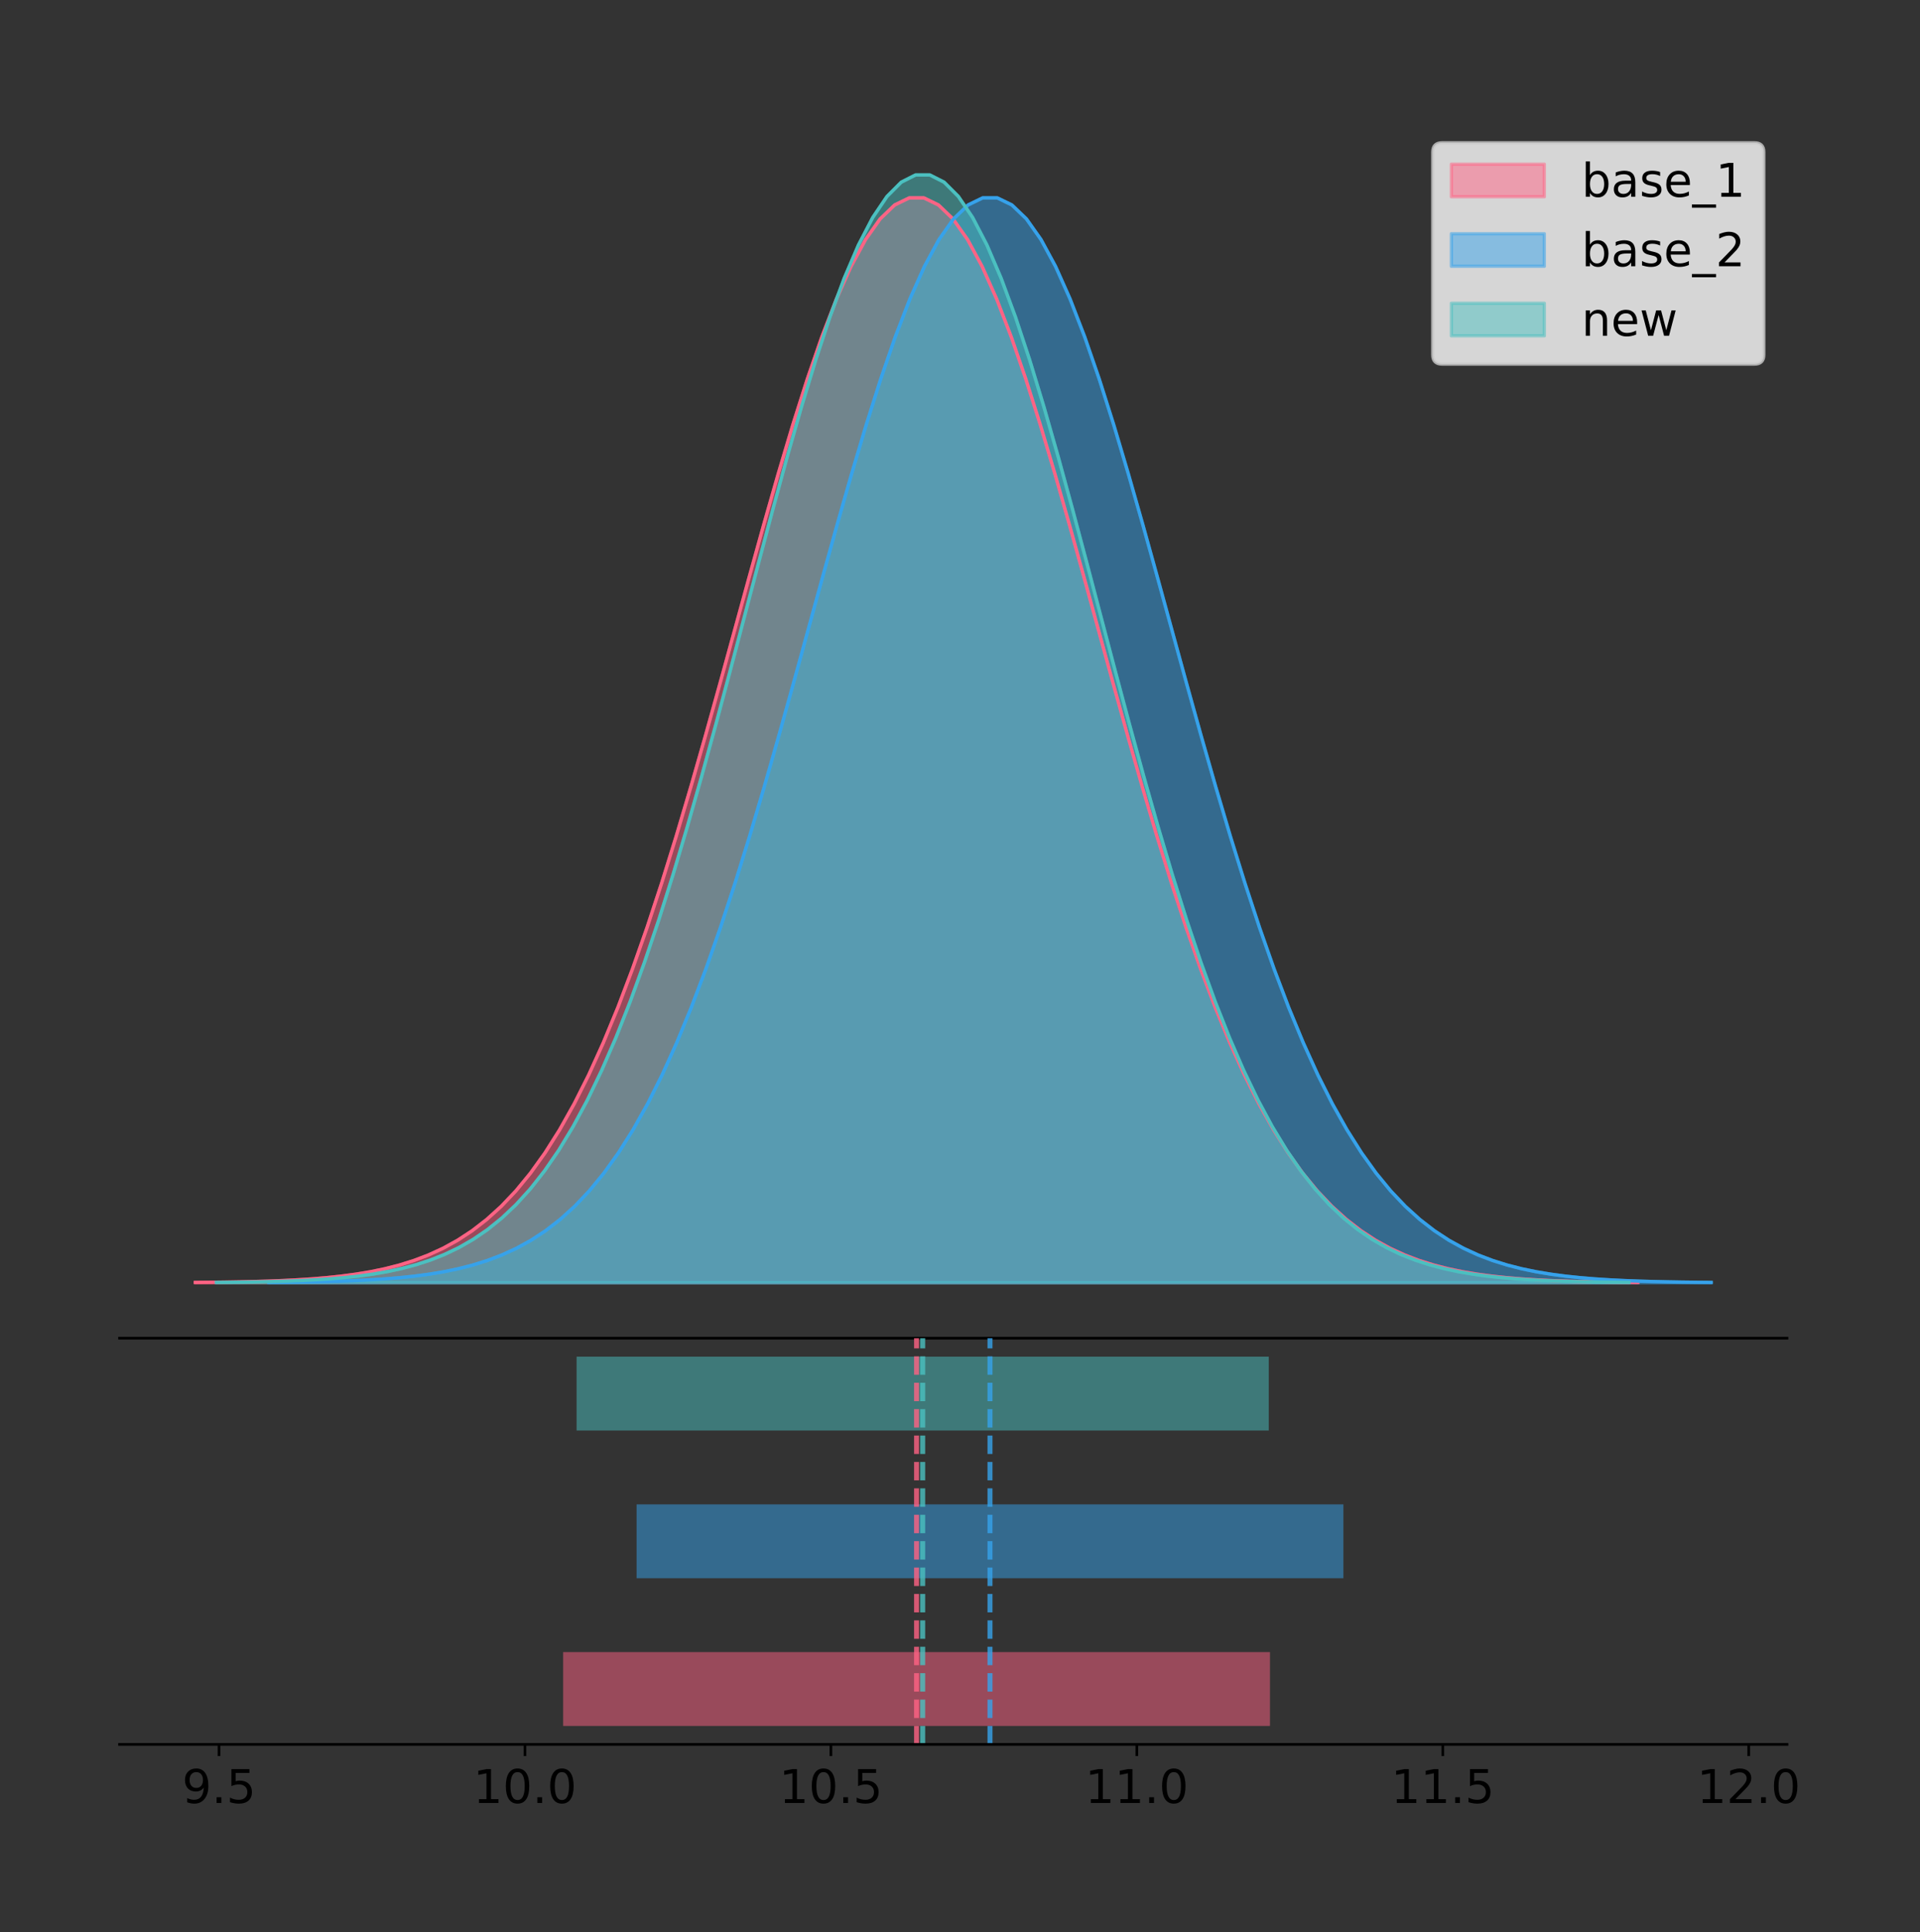 <?xml version="1.0" encoding="utf-8" standalone="no"?>
<!DOCTYPE svg PUBLIC "-//W3C//DTD SVG 1.1//EN"
  "http://www.w3.org/Graphics/SVG/1.1/DTD/svg11.dtd">
<!-- Created with matplotlib (https://matplotlib.org/) -->
<svg height="581.789pt" version="1.1" viewBox="0 0 578.253 581.789" width="578.253pt" xmlns="http://www.w3.org/2000/svg" xmlns:xlink="http://www.w3.org/1999/xlink">
 <rect x="0" y="0" width="578.253" height="581.789" fill="#333333" stroke="none"/>
 <defs>
  <style type="text/css">
*{stroke-linecap:butt;stroke-linejoin:round;}
  </style>
 </defs>
 <g id="figure_1">
  <g id="patch_1">
   <path d="M 0 581.789 
L 578.253 581.789 
L 578.253 0 
L 0 0 
z
" style="fill:none;"/>
  </g>
  <g id="axes_1">
   <g id="patch_2">
    <path d="M 36 402.93 
L 538.2 402.93 
L 538.2 36 
L 36 36 
z
" style="fill:none;"/>
   </g>
   <g id="PolyCollection_1">
    <defs>
     <path d="M 58.827 -195.538 
L 58.827 -195.648 
L 63.215 -195.689 
L 67.604 -195.745 
L 71.992 -195.819 
L 76.38 -195.917 
L 80.768 -196.047 
L 85.157 -196.216 
L 89.545 -196.436 
L 93.933 -196.719 
L 98.321 -197.082 
L 102.709 -197.543 
L 107.098 -198.124 
L 111.486 -198.853 
L 115.874 -199.759 
L 120.262 -200.877 
L 124.651 -202.248 
L 129.039 -203.916 
L 133.427 -205.931 
L 137.815 -208.346 
L 142.203 -211.22 
L 146.592 -214.614 
L 150.98 -218.591 
L 155.368 -223.216 
L 159.756 -228.553 
L 164.144 -234.662 
L 168.533 -241.599 
L 172.921 -249.415 
L 177.309 -258.145 
L 181.697 -267.818 
L 186.086 -278.441 
L 190.474 -290.007 
L 194.862 -302.486 
L 199.25 -315.825 
L 203.638 -329.947 
L 208.027 -344.75 
L 212.415 -360.105 
L 216.803 -375.858 
L 221.191 -391.834 
L 225.58 -407.835 
L 229.968 -423.645 
L 234.356 -439.037 
L 238.744 -453.776 
L 243.132 -467.625 
L 247.521 -480.351 
L 251.909 -491.731 
L 256.297 -501.561 
L 260.685 -509.66 
L 265.073 -515.874 
L 269.462 -520.085 
L 273.85 -522.211 
L 278.238 -522.211 
L 282.626 -520.085 
L 287.015 -515.874 
L 291.403 -509.66 
L 295.791 -501.561 
L 300.179 -491.731 
L 304.567 -480.351 
L 308.956 -467.625 
L 313.344 -453.776 
L 317.732 -439.037 
L 322.12 -423.645 
L 326.509 -407.835 
L 330.897 -391.834 
L 335.285 -375.858 
L 339.673 -360.105 
L 344.061 -344.75 
L 348.45 -329.947 
L 352.838 -315.825 
L 357.226 -302.486 
L 361.614 -290.007 
L 366.002 -278.441 
L 370.391 -267.818 
L 374.779 -258.145 
L 379.167 -249.415 
L 383.555 -241.599 
L 387.944 -234.662 
L 392.332 -228.553 
L 396.72 -223.216 
L 401.108 -218.591 
L 405.496 -214.614 
L 409.885 -211.22 
L 414.273 -208.346 
L 418.661 -205.931 
L 423.049 -203.916 
L 427.437 -202.248 
L 431.826 -200.877 
L 436.214 -199.759 
L 440.602 -198.853 
L 444.99 -198.124 
L 449.379 -197.543 
L 453.767 -197.082 
L 458.155 -196.719 
L 462.543 -196.436 
L 466.931 -196.216 
L 471.32 -196.047 
L 475.708 -195.917 
L 480.096 -195.819 
L 484.484 -195.745 
L 488.873 -195.689 
L 493.261 -195.648 
L 493.261 -195.538 
L 493.261 -195.538 
L 488.873 -195.538 
L 484.484 -195.538 
L 480.096 -195.538 
L 475.708 -195.538 
L 471.32 -195.538 
L 466.931 -195.538 
L 462.543 -195.538 
L 458.155 -195.538 
L 453.767 -195.538 
L 449.379 -195.538 
L 444.99 -195.538 
L 440.602 -195.538 
L 436.214 -195.538 
L 431.826 -195.538 
L 427.437 -195.538 
L 423.049 -195.538 
L 418.661 -195.538 
L 414.273 -195.538 
L 409.885 -195.538 
L 405.496 -195.538 
L 401.108 -195.538 
L 396.72 -195.538 
L 392.332 -195.538 
L 387.944 -195.538 
L 383.555 -195.538 
L 379.167 -195.538 
L 374.779 -195.538 
L 370.391 -195.538 
L 366.002 -195.538 
L 361.614 -195.538 
L 357.226 -195.538 
L 352.838 -195.538 
L 348.45 -195.538 
L 344.061 -195.538 
L 339.673 -195.538 
L 335.285 -195.538 
L 330.897 -195.538 
L 326.509 -195.538 
L 322.12 -195.538 
L 317.732 -195.538 
L 313.344 -195.538 
L 308.956 -195.538 
L 304.567 -195.538 
L 300.179 -195.538 
L 295.791 -195.538 
L 291.403 -195.538 
L 287.015 -195.538 
L 282.626 -195.538 
L 278.238 -195.538 
L 273.85 -195.538 
L 269.462 -195.538 
L 265.073 -195.538 
L 260.685 -195.538 
L 256.297 -195.538 
L 251.909 -195.538 
L 247.521 -195.538 
L 243.132 -195.538 
L 238.744 -195.538 
L 234.356 -195.538 
L 229.968 -195.538 
L 225.58 -195.538 
L 221.191 -195.538 
L 216.803 -195.538 
L 212.415 -195.538 
L 208.027 -195.538 
L 203.638 -195.538 
L 199.25 -195.538 
L 194.862 -195.538 
L 190.474 -195.538 
L 186.086 -195.538 
L 181.697 -195.538 
L 177.309 -195.538 
L 172.921 -195.538 
L 168.533 -195.538 
L 164.144 -195.538 
L 159.756 -195.538 
L 155.368 -195.538 
L 150.98 -195.538 
L 146.592 -195.538 
L 142.203 -195.538 
L 137.815 -195.538 
L 133.427 -195.538 
L 129.039 -195.538 
L 124.651 -195.538 
L 120.262 -195.538 
L 115.874 -195.538 
L 111.486 -195.538 
L 107.098 -195.538 
L 102.709 -195.538 
L 98.321 -195.538 
L 93.933 -195.538 
L 89.545 -195.538 
L 85.157 -195.538 
L 80.768 -195.538 
L 76.38 -195.538 
L 71.992 -195.538 
L 67.604 -195.538 
L 63.215 -195.538 
L 58.827 -195.538 
z
" id="m003c57832b" style="stroke:#ff6384;stroke-opacity:0.5;"/>
    </defs>
    <g clip-path="url(#pe36bb31195)">
     <use style="fill:#ff6384;fill-opacity:0.5;stroke:#ff6384;stroke-opacity:0.5;" x="0" xlink:href="#m003c57832b" y="581.789"/>
    </g>
   </g>
   <g id="PolyCollection_2">
    <defs>
     <path d="M 80.943 -195.538 
L 80.943 -195.648 
L 85.331 -195.689 
L 89.719 -195.745 
L 94.107 -195.819 
L 98.496 -195.917 
L 102.884 -196.047 
L 107.272 -196.216 
L 111.66 -196.436 
L 116.048 -196.719 
L 120.436 -197.082 
L 124.825 -197.543 
L 129.213 -198.124 
L 133.601 -198.853 
L 137.989 -199.759 
L 142.377 -200.877 
L 146.766 -202.248 
L 151.154 -203.917 
L 155.542 -205.931 
L 159.93 -208.347 
L 164.318 -211.22 
L 168.706 -214.614 
L 173.095 -218.591 
L 177.483 -223.216 
L 181.871 -228.553 
L 186.259 -234.662 
L 190.647 -241.6 
L 195.036 -249.415 
L 199.424 -258.146 
L 203.812 -267.818 
L 208.2 -278.442 
L 212.588 -290.008 
L 216.976 -302.487 
L 221.365 -315.826 
L 225.753 -329.948 
L 230.141 -344.751 
L 234.529 -360.106 
L 238.917 -375.86 
L 243.306 -391.836 
L 247.694 -407.836 
L 252.082 -423.647 
L 256.47 -439.039 
L 260.858 -453.778 
L 265.246 -467.627 
L 269.635 -480.353 
L 274.023 -491.733 
L 278.411 -501.564 
L 282.799 -509.662 
L 287.187 -515.877 
L 291.575 -520.088 
L 295.964 -522.214 
L 300.352 -522.214 
L 304.74 -520.088 
L 309.128 -515.877 
L 313.516 -509.662 
L 317.905 -501.564 
L 322.293 -491.733 
L 326.681 -480.353 
L 331.069 -467.627 
L 335.457 -453.778 
L 339.845 -439.039 
L 344.234 -423.647 
L 348.622 -407.836 
L 353.01 -391.836 
L 357.398 -375.86 
L 361.786 -360.106 
L 366.175 -344.751 
L 370.563 -329.948 
L 374.951 -315.826 
L 379.339 -302.487 
L 383.727 -290.008 
L 388.115 -278.442 
L 392.504 -267.818 
L 396.892 -258.146 
L 401.28 -249.415 
L 405.668 -241.6 
L 410.056 -234.662 
L 414.445 -228.553 
L 418.833 -223.216 
L 423.221 -218.591 
L 427.609 -214.614 
L 431.997 -211.22 
L 436.385 -208.347 
L 440.774 -205.931 
L 445.162 -203.917 
L 449.55 -202.248 
L 453.938 -200.877 
L 458.326 -199.759 
L 462.715 -198.853 
L 467.103 -198.124 
L 471.491 -197.543 
L 475.879 -197.082 
L 480.267 -196.719 
L 484.655 -196.436 
L 489.044 -196.216 
L 493.432 -196.047 
L 497.82 -195.917 
L 502.208 -195.819 
L 506.596 -195.745 
L 510.985 -195.689 
L 515.373 -195.648 
L 515.373 -195.538 
L 515.373 -195.538 
L 510.985 -195.538 
L 506.596 -195.538 
L 502.208 -195.538 
L 497.82 -195.538 
L 493.432 -195.538 
L 489.044 -195.538 
L 484.655 -195.538 
L 480.267 -195.538 
L 475.879 -195.538 
L 471.491 -195.538 
L 467.103 -195.538 
L 462.715 -195.538 
L 458.326 -195.538 
L 453.938 -195.538 
L 449.55 -195.538 
L 445.162 -195.538 
L 440.774 -195.538 
L 436.385 -195.538 
L 431.997 -195.538 
L 427.609 -195.538 
L 423.221 -195.538 
L 418.833 -195.538 
L 414.445 -195.538 
L 410.056 -195.538 
L 405.668 -195.538 
L 401.28 -195.538 
L 396.892 -195.538 
L 392.504 -195.538 
L 388.115 -195.538 
L 383.727 -195.538 
L 379.339 -195.538 
L 374.951 -195.538 
L 370.563 -195.538 
L 366.175 -195.538 
L 361.786 -195.538 
L 357.398 -195.538 
L 353.01 -195.538 
L 348.622 -195.538 
L 344.234 -195.538 
L 339.845 -195.538 
L 335.457 -195.538 
L 331.069 -195.538 
L 326.681 -195.538 
L 322.293 -195.538 
L 317.905 -195.538 
L 313.516 -195.538 
L 309.128 -195.538 
L 304.74 -195.538 
L 300.352 -195.538 
L 295.964 -195.538 
L 291.575 -195.538 
L 287.187 -195.538 
L 282.799 -195.538 
L 278.411 -195.538 
L 274.023 -195.538 
L 269.635 -195.538 
L 265.246 -195.538 
L 260.858 -195.538 
L 256.47 -195.538 
L 252.082 -195.538 
L 247.694 -195.538 
L 243.306 -195.538 
L 238.917 -195.538 
L 234.529 -195.538 
L 230.141 -195.538 
L 225.753 -195.538 
L 221.365 -195.538 
L 216.976 -195.538 
L 212.588 -195.538 
L 208.2 -195.538 
L 203.812 -195.538 
L 199.424 -195.538 
L 195.036 -195.538 
L 190.647 -195.538 
L 186.259 -195.538 
L 181.871 -195.538 
L 177.483 -195.538 
L 173.095 -195.538 
L 168.706 -195.538 
L 164.318 -195.538 
L 159.93 -195.538 
L 155.542 -195.538 
L 151.154 -195.538 
L 146.766 -195.538 
L 142.377 -195.538 
L 137.989 -195.538 
L 133.601 -195.538 
L 129.213 -195.538 
L 124.825 -195.538 
L 120.436 -195.538 
L 116.048 -195.538 
L 111.66 -195.538 
L 107.272 -195.538 
L 102.884 -195.538 
L 98.496 -195.538 
L 94.107 -195.538 
L 89.719 -195.538 
L 85.331 -195.538 
L 80.943 -195.538 
z
" id="m00fde06082" style="stroke:#36a2eb;stroke-opacity:0.5;"/>
    </defs>
    <g clip-path="url(#pe36bb31195)">
     <use style="fill:#36a2eb;fill-opacity:0.5;stroke:#36a2eb;stroke-opacity:0.5;" x="0" xlink:href="#m00fde06082" y="581.789"/>
    </g>
   </g>
   <g id="PolyCollection_3">
    <defs>
     <path d="M 65.163 -195.538 
L 65.163 -195.65 
L 69.46 -195.692 
L 73.758 -195.749 
L 78.055 -195.825 
L 82.353 -195.925 
L 86.65 -196.058 
L 90.948 -196.23 
L 95.245 -196.455 
L 99.543 -196.744 
L 103.84 -197.115 
L 108.137 -197.585 
L 112.435 -198.179 
L 116.732 -198.923 
L 121.03 -199.848 
L 125.327 -200.99 
L 129.625 -202.39 
L 133.922 -204.093 
L 138.22 -206.151 
L 142.517 -208.617 
L 146.815 -211.552 
L 151.112 -215.017 
L 155.409 -219.078 
L 159.707 -223.801 
L 164.004 -229.25 
L 168.302 -235.488 
L 172.599 -242.572 
L 176.897 -250.552 
L 181.194 -259.468 
L 185.492 -269.344 
L 189.789 -280.192 
L 194.087 -292.002 
L 198.384 -304.744 
L 202.681 -318.365 
L 206.979 -332.786 
L 211.276 -347.901 
L 215.574 -363.58 
L 219.871 -379.667 
L 224.169 -395.98 
L 228.466 -412.318 
L 232.764 -428.462 
L 237.061 -444.18 
L 241.358 -459.23 
L 245.656 -473.372 
L 249.953 -486.366 
L 254.251 -497.987 
L 258.548 -508.025 
L 262.846 -516.294 
L 267.143 -522.64 
L 271.441 -526.94 
L 275.738 -529.111 
L 280.036 -529.111 
L 284.333 -526.94 
L 288.63 -522.64 
L 292.928 -516.294 
L 297.225 -508.025 
L 301.523 -497.987 
L 305.82 -486.366 
L 310.118 -473.372 
L 314.415 -459.23 
L 318.713 -444.18 
L 323.01 -428.462 
L 327.308 -412.318 
L 331.605 -395.98 
L 335.902 -379.667 
L 340.2 -363.58 
L 344.497 -347.901 
L 348.795 -332.786 
L 353.092 -318.365 
L 357.39 -304.744 
L 361.687 -292.002 
L 365.985 -280.192 
L 370.282 -269.344 
L 374.58 -259.468 
L 378.877 -250.552 
L 383.174 -242.572 
L 387.472 -235.488 
L 391.769 -229.25 
L 396.067 -223.801 
L 400.364 -219.078 
L 404.662 -215.017 
L 408.959 -211.552 
L 413.257 -208.617 
L 417.554 -206.151 
L 421.851 -204.093 
L 426.149 -202.39 
L 430.446 -200.99 
L 434.744 -199.848 
L 439.041 -198.923 
L 443.339 -198.179 
L 447.636 -197.585 
L 451.934 -197.115 
L 456.231 -196.744 
L 460.529 -196.455 
L 464.826 -196.23 
L 469.123 -196.058 
L 473.421 -195.925 
L 477.718 -195.825 
L 482.016 -195.749 
L 486.313 -195.692 
L 490.611 -195.65 
L 490.611 -195.538 
L 490.611 -195.538 
L 486.313 -195.538 
L 482.016 -195.538 
L 477.718 -195.538 
L 473.421 -195.538 
L 469.123 -195.538 
L 464.826 -195.538 
L 460.529 -195.538 
L 456.231 -195.538 
L 451.934 -195.538 
L 447.636 -195.538 
L 443.339 -195.538 
L 439.041 -195.538 
L 434.744 -195.538 
L 430.446 -195.538 
L 426.149 -195.538 
L 421.851 -195.538 
L 417.554 -195.538 
L 413.257 -195.538 
L 408.959 -195.538 
L 404.662 -195.538 
L 400.364 -195.538 
L 396.067 -195.538 
L 391.769 -195.538 
L 387.472 -195.538 
L 383.174 -195.538 
L 378.877 -195.538 
L 374.58 -195.538 
L 370.282 -195.538 
L 365.985 -195.538 
L 361.687 -195.538 
L 357.39 -195.538 
L 353.092 -195.538 
L 348.795 -195.538 
L 344.497 -195.538 
L 340.2 -195.538 
L 335.902 -195.538 
L 331.605 -195.538 
L 327.308 -195.538 
L 323.01 -195.538 
L 318.713 -195.538 
L 314.415 -195.538 
L 310.118 -195.538 
L 305.82 -195.538 
L 301.523 -195.538 
L 297.225 -195.538 
L 292.928 -195.538 
L 288.63 -195.538 
L 284.333 -195.538 
L 280.036 -195.538 
L 275.738 -195.538 
L 271.441 -195.538 
L 267.143 -195.538 
L 262.846 -195.538 
L 258.548 -195.538 
L 254.251 -195.538 
L 249.953 -195.538 
L 245.656 -195.538 
L 241.358 -195.538 
L 237.061 -195.538 
L 232.764 -195.538 
L 228.466 -195.538 
L 224.169 -195.538 
L 219.871 -195.538 
L 215.574 -195.538 
L 211.276 -195.538 
L 206.979 -195.538 
L 202.681 -195.538 
L 198.384 -195.538 
L 194.087 -195.538 
L 189.789 -195.538 
L 185.492 -195.538 
L 181.194 -195.538 
L 176.897 -195.538 
L 172.599 -195.538 
L 168.302 -195.538 
L 164.004 -195.538 
L 159.707 -195.538 
L 155.409 -195.538 
L 151.112 -195.538 
L 146.815 -195.538 
L 142.517 -195.538 
L 138.22 -195.538 
L 133.922 -195.538 
L 129.625 -195.538 
L 125.327 -195.538 
L 121.03 -195.538 
L 116.732 -195.538 
L 112.435 -195.538 
L 108.137 -195.538 
L 103.84 -195.538 
L 99.543 -195.538 
L 95.245 -195.538 
L 90.948 -195.538 
L 86.65 -195.538 
L 82.353 -195.538 
L 78.055 -195.538 
L 73.758 -195.538 
L 69.46 -195.538 
L 65.163 -195.538 
z
" id="m7307216c50" style="stroke:#4bc0c0;stroke-opacity:0.5;"/>
    </defs>
    <g clip-path="url(#pe36bb31195)">
     <use style="fill:#4bc0c0;fill-opacity:0.5;stroke:#4bc0c0;stroke-opacity:0.5;" x="0" xlink:href="#m7307216c50" y="581.789"/>
    </g>
   </g>
   <g id="line2d_1">
    <path clip-path="url(#pe36bb31195)" d="M 58.827 386.142 
L 63.215 386.1 
L 67.604 386.045 
L 71.992 385.971 
L 76.38 385.872 
L 80.768 385.743 
L 85.157 385.573 
L 89.545 385.353 
L 93.933 385.07 
L 98.321 384.707 
L 102.709 384.246 
L 107.098 383.665 
L 111.486 382.937 
L 115.874 382.031 
L 120.262 380.912 
L 124.651 379.541 
L 129.039 377.873 
L 133.427 375.858 
L 137.815 373.443 
L 142.203 370.569 
L 146.592 367.175 
L 150.98 363.198 
L 155.368 358.573 
L 159.756 353.237 
L 164.144 347.128 
L 168.533 340.19 
L 172.921 332.375 
L 177.309 323.644 
L 181.697 313.972 
L 186.086 303.348 
L 190.474 291.782 
L 194.862 279.304 
L 199.25 265.965 
L 203.638 251.842 
L 208.027 237.04 
L 212.415 221.685 
L 216.803 205.931 
L 221.191 189.955 
L 225.58 173.955 
L 229.968 158.145 
L 234.356 142.752 
L 238.744 128.013 
L 243.132 114.164 
L 247.521 101.439 
L 251.909 90.058 
L 256.297 80.228 
L 260.685 72.13 
L 265.073 65.915 
L 269.462 61.704 
L 273.85 59.578 
L 278.238 59.578 
L 282.626 61.704 
L 287.015 65.915 
L 291.403 72.13 
L 295.791 80.228 
L 300.179 90.058 
L 304.567 101.439 
L 308.956 114.164 
L 313.344 128.013 
L 317.732 142.752 
L 322.12 158.145 
L 326.509 173.955 
L 330.897 189.955 
L 335.285 205.931 
L 339.673 221.685 
L 344.061 237.04 
L 348.45 251.842 
L 352.838 265.965 
L 357.226 279.304 
L 361.614 291.782 
L 366.002 303.348 
L 370.391 313.972 
L 374.779 323.644 
L 379.167 332.375 
L 383.555 340.19 
L 387.944 347.128 
L 392.332 353.237 
L 396.72 358.573 
L 401.108 363.198 
L 405.496 367.175 
L 409.885 370.569 
L 414.273 373.443 
L 418.661 375.858 
L 423.049 377.873 
L 427.437 379.541 
L 431.826 380.912 
L 436.214 382.031 
L 440.602 382.937 
L 444.99 383.665 
L 449.379 384.246 
L 453.767 384.707 
L 458.155 385.07 
L 462.543 385.353 
L 466.931 385.573 
L 471.32 385.743 
L 475.708 385.872 
L 480.096 385.971 
L 484.484 386.045 
L 488.873 386.1 
L 493.261 386.142 
" style="fill:none;stroke:#ff6384;stroke-linecap:square;"/>
   </g>
   <g id="line2d_2">
    <path clip-path="url(#pe36bb31195)" d="M 80.943 386.142 
L 85.331 386.1 
L 89.719 386.045 
L 94.107 385.971 
L 98.496 385.872 
L 102.884 385.743 
L 107.272 385.573 
L 111.66 385.353 
L 116.048 385.07 
L 120.436 384.707 
L 124.825 384.246 
L 129.213 383.665 
L 133.601 382.937 
L 137.989 382.031 
L 142.377 380.912 
L 146.766 379.541 
L 151.154 377.873 
L 155.542 375.858 
L 159.93 373.443 
L 164.318 370.569 
L 168.706 367.175 
L 173.095 363.198 
L 177.483 358.573 
L 181.871 353.237 
L 186.259 347.127 
L 190.647 340.19 
L 195.036 332.374 
L 199.424 323.643 
L 203.812 313.971 
L 208.2 303.348 
L 212.588 291.782 
L 216.976 279.303 
L 221.365 265.964 
L 225.753 251.841 
L 230.141 237.038 
L 234.529 221.683 
L 238.917 205.929 
L 243.306 189.954 
L 247.694 173.953 
L 252.082 158.143 
L 256.47 142.75 
L 260.858 128.011 
L 265.246 114.162 
L 269.635 101.436 
L 274.023 90.056 
L 278.411 80.226 
L 282.799 72.127 
L 287.187 65.913 
L 291.575 61.702 
L 295.964 59.575 
L 300.352 59.575 
L 304.74 61.702 
L 309.128 65.913 
L 313.516 72.127 
L 317.905 80.226 
L 322.293 90.056 
L 326.681 101.436 
L 331.069 114.162 
L 335.457 128.011 
L 339.845 142.75 
L 344.234 158.143 
L 348.622 173.953 
L 353.01 189.954 
L 357.398 205.929 
L 361.786 221.683 
L 366.175 237.038 
L 370.563 251.841 
L 374.951 265.964 
L 379.339 279.303 
L 383.727 291.782 
L 388.115 303.348 
L 392.504 313.971 
L 396.892 323.643 
L 401.28 332.374 
L 405.668 340.19 
L 410.056 347.127 
L 414.445 353.237 
L 418.833 358.573 
L 423.221 363.198 
L 427.609 367.175 
L 431.997 370.569 
L 436.385 373.443 
L 440.774 375.858 
L 445.162 377.873 
L 449.55 379.541 
L 453.938 380.912 
L 458.326 382.031 
L 462.715 382.937 
L 467.103 383.665 
L 471.491 384.246 
L 475.879 384.707 
L 480.267 385.07 
L 484.655 385.353 
L 489.044 385.573 
L 493.432 385.743 
L 497.82 385.872 
L 502.208 385.971 
L 506.596 386.045 
L 510.985 386.1 
L 515.373 386.142 
" style="fill:none;stroke:#36a2eb;stroke-linecap:square;"/>
   </g>
   <g id="line2d_3">
    <path clip-path="url(#pe36bb31195)" d="M 65.163 386.139 
L 69.46 386.097 
L 73.758 386.04 
L 78.055 385.965 
L 82.353 385.864 
L 86.65 385.732 
L 90.948 385.559 
L 95.245 385.334 
L 99.543 385.045 
L 103.84 384.675 
L 108.137 384.204 
L 112.435 383.61 
L 116.732 382.867 
L 121.03 381.941 
L 125.327 380.799 
L 129.625 379.399 
L 133.922 377.696 
L 138.22 375.639 
L 142.517 373.172 
L 146.815 370.238 
L 151.112 366.772 
L 155.409 362.711 
L 159.707 357.989 
L 164.004 352.539 
L 168.302 346.301 
L 172.599 339.217 
L 176.897 331.237 
L 181.194 322.322 
L 185.492 312.445 
L 189.789 301.597 
L 194.087 289.787 
L 198.384 277.045 
L 202.681 263.424 
L 206.979 249.004 
L 211.276 233.888 
L 215.574 218.209 
L 219.871 202.123 
L 224.169 185.809 
L 228.466 169.471 
L 232.764 153.327 
L 237.061 137.61 
L 241.358 122.559 
L 245.656 108.418 
L 249.953 95.423 
L 254.251 83.803 
L 258.548 73.765 
L 262.846 65.495 
L 267.143 59.15 
L 271.441 54.85 
L 275.738 52.679 
L 280.036 52.679 
L 284.333 54.85 
L 288.63 59.15 
L 292.928 65.495 
L 297.225 73.765 
L 301.523 83.803 
L 305.82 95.423 
L 310.118 108.418 
L 314.415 122.559 
L 318.713 137.61 
L 323.01 153.327 
L 327.308 169.471 
L 331.605 185.809 
L 335.902 202.123 
L 340.2 218.209 
L 344.497 233.888 
L 348.795 249.004 
L 353.092 263.424 
L 357.39 277.045 
L 361.687 289.787 
L 365.985 301.597 
L 370.282 312.445 
L 374.58 322.322 
L 378.877 331.237 
L 383.174 339.217 
L 387.472 346.301 
L 391.769 352.539 
L 396.067 357.989 
L 400.364 362.711 
L 404.662 366.772 
L 408.959 370.238 
L 413.257 373.172 
L 417.554 375.639 
L 421.851 377.696 
L 426.149 379.399 
L 430.446 380.799 
L 434.744 381.941 
L 439.041 382.867 
L 443.339 383.61 
L 447.636 384.204 
L 451.934 384.675 
L 456.231 385.045 
L 460.529 385.334 
L 464.826 385.559 
L 469.123 385.732 
L 473.421 385.864 
L 477.718 385.965 
L 482.016 386.04 
L 486.313 386.097 
L 490.611 386.139 
" style="fill:none;stroke:#4bc0c0;stroke-linecap:square;"/>
   </g>
   <g id="patch_3">
    <path d="M 36 402.93 
L 538.2 402.93 
" style="fill:none;stroke:#000000;stroke-linecap:square;stroke-linejoin:miter;stroke-width:0.8;"/>
   </g>
   <g id="legend_1">
    <g id="patch_4">
     <path d="M 434.318 109.627 
L 528.4 109.627 
Q 531.2 109.627 531.2 106.827 
L 531.2 45.8 
Q 531.2 43 528.4 43 
L 434.318 43 
Q 431.518 43 431.518 45.8 
L 431.518 106.827 
Q 431.518 109.627 434.318 109.627 
z
" style="fill:#ffffff;opacity:0.8;stroke:#cccccc;stroke-linejoin:miter;"/>
    </g>
    <g id="patch_5">
     <path d="M 437.118 59.238 
L 465.118 59.238 
L 465.118 49.438 
L 437.118 49.438 
z
" style="fill:#ff6384;opacity:0.5;stroke:#ff6384;stroke-linejoin:miter;"/>
    </g>
    <g id="text_1">
     <!-- base_1 -->
     <defs>
      <path d="M 48.688 27.297 
Q 48.688 37.203 44.609 42.844 
Q 40.531 48.484 33.406 48.484 
Q 26.266 48.484 22.188 42.844 
Q 18.109 37.203 18.109 27.297 
Q 18.109 17.391 22.188 11.75 
Q 26.266 6.109 33.406 6.109 
Q 40.531 6.109 44.609 11.75 
Q 48.688 17.391 48.688 27.297 
z
M 18.109 46.391 
Q 20.953 51.266 25.266 53.625 
Q 29.594 56 35.594 56 
Q 45.562 56 51.781 48.094 
Q 58.016 40.188 58.016 27.297 
Q 58.016 14.406 51.781 6.484 
Q 45.562 -1.422 35.594 -1.422 
Q 29.594 -1.422 25.266 0.953 
Q 20.953 3.328 18.109 8.203 
L 18.109 0 
L 9.078 0 
L 9.078 75.984 
L 18.109 75.984 
z
" id="DejaVuSans-98"/>
      <path d="M 34.281 27.484 
Q 23.391 27.484 19.188 25 
Q 14.984 22.516 14.984 16.5 
Q 14.984 11.719 18.141 8.906 
Q 21.297 6.109 26.703 6.109 
Q 34.188 6.109 38.703 11.406 
Q 43.219 16.703 43.219 25.484 
L 43.219 27.484 
z
M 52.203 31.203 
L 52.203 0 
L 43.219 0 
L 43.219 8.297 
Q 40.141 3.328 35.547 0.953 
Q 30.953 -1.422 24.312 -1.422 
Q 15.922 -1.422 10.953 3.297 
Q 6 8.016 6 15.922 
Q 6 25.141 12.172 29.828 
Q 18.359 34.516 30.609 34.516 
L 43.219 34.516 
L 43.219 35.406 
Q 43.219 41.609 39.141 45 
Q 35.062 48.391 27.688 48.391 
Q 23 48.391 18.547 47.266 
Q 14.109 46.141 10.016 43.891 
L 10.016 52.203 
Q 14.938 54.109 19.578 55.047 
Q 24.219 56 28.609 56 
Q 40.484 56 46.344 49.844 
Q 52.203 43.703 52.203 31.203 
z
" id="DejaVuSans-97"/>
      <path d="M 44.281 53.078 
L 44.281 44.578 
Q 40.484 46.531 36.375 47.5 
Q 32.281 48.484 27.875 48.484 
Q 21.188 48.484 17.844 46.438 
Q 14.5 44.391 14.5 40.281 
Q 14.5 37.156 16.891 35.375 
Q 19.281 33.594 26.516 31.984 
L 29.594 31.297 
Q 39.156 29.25 43.188 25.516 
Q 47.219 21.781 47.219 15.094 
Q 47.219 7.469 41.188 3.016 
Q 35.156 -1.422 24.609 -1.422 
Q 20.219 -1.422 15.453 -0.562 
Q 10.688 0.297 5.422 2 
L 5.422 11.281 
Q 10.406 8.688 15.234 7.391 
Q 20.062 6.109 24.812 6.109 
Q 31.156 6.109 34.562 8.281 
Q 37.984 10.453 37.984 14.406 
Q 37.984 18.062 35.516 20.016 
Q 33.062 21.969 24.703 23.781 
L 21.578 24.516 
Q 13.234 26.266 9.516 29.906 
Q 5.812 33.547 5.812 39.891 
Q 5.812 47.609 11.281 51.797 
Q 16.75 56 26.812 56 
Q 31.781 56 36.172 55.266 
Q 40.578 54.547 44.281 53.078 
z
" id="DejaVuSans-115"/>
      <path d="M 56.203 29.594 
L 56.203 25.203 
L 14.891 25.203 
Q 15.484 15.922 20.484 11.062 
Q 25.484 6.203 34.422 6.203 
Q 39.594 6.203 44.453 7.469 
Q 49.312 8.734 54.109 11.281 
L 54.109 2.781 
Q 49.266 0.734 44.188 -0.344 
Q 39.109 -1.422 33.891 -1.422 
Q 20.797 -1.422 13.156 6.188 
Q 5.516 13.812 5.516 26.812 
Q 5.516 40.234 12.766 48.109 
Q 20.016 56 32.328 56 
Q 43.359 56 49.781 48.891 
Q 56.203 41.797 56.203 29.594 
z
M 47.219 32.234 
Q 47.125 39.594 43.094 43.984 
Q 39.062 48.391 32.422 48.391 
Q 24.906 48.391 20.391 44.141 
Q 15.875 39.891 15.188 32.172 
z
" id="DejaVuSans-101"/>
      <path d="M 50.984 -16.609 
L 50.984 -23.578 
L -0.984 -23.578 
L -0.984 -16.609 
z
" id="DejaVuSans-95"/>
      <path d="M 12.406 8.297 
L 28.516 8.297 
L 28.516 63.922 
L 10.984 60.406 
L 10.984 69.391 
L 28.422 72.906 
L 38.281 72.906 
L 38.281 8.297 
L 54.391 8.297 
L 54.391 0 
L 12.406 0 
z
" id="DejaVuSans-49"/>
     </defs>
     <g transform="translate(476.318 59.238)scale(0.14 -0.14)">
      <use xlink:href="#DejaVuSans-98"/>
      <use x="63.477" xlink:href="#DejaVuSans-97"/>
      <use x="124.756" xlink:href="#DejaVuSans-115"/>
      <use x="176.855" xlink:href="#DejaVuSans-101"/>
      <use x="238.379" xlink:href="#DejaVuSans-95"/>
      <use x="288.379" xlink:href="#DejaVuSans-49"/>
     </g>
    </g>
    <g id="patch_6">
     <path d="M 437.118 80.177 
L 465.118 80.177 
L 465.118 70.377 
L 437.118 70.377 
z
" style="fill:#36a2eb;opacity:0.5;stroke:#36a2eb;stroke-linejoin:miter;"/>
    </g>
    <g id="text_2">
     <!-- base_2 -->
     <defs>
      <path d="M 19.188 8.297 
L 53.609 8.297 
L 53.609 0 
L 7.328 0 
L 7.328 8.297 
Q 12.938 14.109 22.625 23.891 
Q 32.328 33.688 34.812 36.531 
Q 39.547 41.844 41.422 45.531 
Q 43.312 49.219 43.312 52.781 
Q 43.312 58.594 39.234 62.25 
Q 35.156 65.922 28.609 65.922 
Q 23.969 65.922 18.812 64.312 
Q 13.672 62.703 7.812 59.422 
L 7.812 69.391 
Q 13.766 71.781 18.938 73 
Q 24.125 74.219 28.422 74.219 
Q 39.75 74.219 46.484 68.547 
Q 53.219 62.891 53.219 53.422 
Q 53.219 48.922 51.531 44.891 
Q 49.859 40.875 45.406 35.406 
Q 44.188 33.984 37.641 27.219 
Q 31.109 20.453 19.188 8.297 
z
" id="DejaVuSans-50"/>
     </defs>
     <g transform="translate(476.318 80.177)scale(0.14 -0.14)">
      <use xlink:href="#DejaVuSans-98"/>
      <use x="63.477" xlink:href="#DejaVuSans-97"/>
      <use x="124.756" xlink:href="#DejaVuSans-115"/>
      <use x="176.855" xlink:href="#DejaVuSans-101"/>
      <use x="238.379" xlink:href="#DejaVuSans-95"/>
      <use x="288.379" xlink:href="#DejaVuSans-50"/>
     </g>
    </g>
    <g id="patch_7">
     <path d="M 437.118 101.115 
L 465.118 101.115 
L 465.118 91.315 
L 437.118 91.315 
z
" style="fill:#4bc0c0;opacity:0.5;stroke:#4bc0c0;stroke-linejoin:miter;"/>
    </g>
    <g id="text_3">
     <!-- new -->
     <defs>
      <path d="M 54.891 33.016 
L 54.891 0 
L 45.906 0 
L 45.906 32.719 
Q 45.906 40.484 42.875 44.328 
Q 39.844 48.188 33.797 48.188 
Q 26.516 48.188 22.312 43.547 
Q 18.109 38.922 18.109 30.906 
L 18.109 0 
L 9.078 0 
L 9.078 54.688 
L 18.109 54.688 
L 18.109 46.188 
Q 21.344 51.125 25.703 53.562 
Q 30.078 56 35.797 56 
Q 45.219 56 50.047 50.172 
Q 54.891 44.344 54.891 33.016 
z
" id="DejaVuSans-110"/>
      <path d="M 4.203 54.688 
L 13.188 54.688 
L 24.422 12.016 
L 35.594 54.688 
L 46.188 54.688 
L 57.422 12.016 
L 68.609 54.688 
L 77.594 54.688 
L 63.281 0 
L 52.688 0 
L 40.922 44.828 
L 29.109 0 
L 18.5 0 
z
" id="DejaVuSans-119"/>
     </defs>
     <g transform="translate(476.318 101.115)scale(0.14 -0.14)">
      <use xlink:href="#DejaVuSans-110"/>
      <use x="63.379" xlink:href="#DejaVuSans-101"/>
      <use x="124.902" xlink:href="#DejaVuSans-119"/>
     </g>
    </g>
   </g>
  </g>
  <g id="axes_2">
   <g id="patch_8">
    <path d="M 36 525.24 
L 538.2 525.24 
L 538.2 402.93 
L 36 402.93 
z
" style="fill:none;"/>
   </g>
   <g id="patch_9">
    <path clip-path="url(#p0cdc057e92)" d="M 169.608 519.68 
L 382.48 519.68 
L 382.48 497.442 
L 169.608 497.442 
z
" style="fill:#ff6384;opacity:0.5;"/>
   </g>
   <g id="patch_10">
    <path clip-path="url(#p0cdc057e92)" d="M 191.722 475.204 
L 404.593 475.204 
L 404.593 452.966 
L 191.722 452.966 
z
" style="fill:#36a2eb;opacity:0.5;"/>
   </g>
   <g id="patch_11">
    <path clip-path="url(#p0cdc057e92)" d="M 173.652 430.728 
L 382.122 430.728 
L 382.122 408.49 
L 173.652 408.49 
z
" style="fill:#4bc0c0;opacity:0.5;"/>
   </g>
   <g id="matplotlib.axis_1">
    <g id="xtick_1">
     <g id="line2d_4">
      <defs>
       <path d="M 0 0 
L 0 3.5 
" id="maa96a904db" style="stroke:#000000;stroke-width:0.8;"/>
      </defs>
      <g>
       <use style="stroke:#000000;stroke-width:0.8;" x="65.963" xlink:href="#maa96a904db" y="525.24"/>
      </g>
     </g>
     <g id="text_4">
      <!-- 9.5 -->
      <defs>
       <path d="M 10.984 1.516 
L 10.984 10.5 
Q 14.703 8.734 18.5 7.812 
Q 22.312 6.891 25.984 6.891 
Q 35.75 6.891 40.891 13.453 
Q 46.047 20.016 46.781 33.406 
Q 43.953 29.203 39.594 26.953 
Q 35.25 24.703 29.984 24.703 
Q 19.047 24.703 12.672 31.312 
Q 6.297 37.938 6.297 49.422 
Q 6.297 60.641 12.938 67.422 
Q 19.578 74.219 30.609 74.219 
Q 43.266 74.219 49.922 64.516 
Q 56.594 54.828 56.594 36.375 
Q 56.594 19.141 48.406 8.859 
Q 40.234 -1.422 26.422 -1.422 
Q 22.703 -1.422 18.891 -0.688 
Q 15.094 0.047 10.984 1.516 
z
M 30.609 32.422 
Q 37.25 32.422 41.125 36.953 
Q 45.016 41.5 45.016 49.422 
Q 45.016 57.281 41.125 61.844 
Q 37.25 66.406 30.609 66.406 
Q 23.969 66.406 20.094 61.844 
Q 16.219 57.281 16.219 49.422 
Q 16.219 41.5 20.094 36.953 
Q 23.969 32.422 30.609 32.422 
z
" id="DejaVuSans-57"/>
       <path d="M 10.688 12.406 
L 21 12.406 
L 21 0 
L 10.688 0 
z
" id="DejaVuSans-46"/>
       <path d="M 10.797 72.906 
L 49.516 72.906 
L 49.516 64.594 
L 19.828 64.594 
L 19.828 46.734 
Q 21.969 47.469 24.109 47.828 
Q 26.266 48.188 28.422 48.188 
Q 40.625 48.188 47.75 41.5 
Q 54.891 34.812 54.891 23.391 
Q 54.891 11.625 47.562 5.094 
Q 40.234 -1.422 26.906 -1.422 
Q 22.312 -1.422 17.547 -0.641 
Q 12.797 0.141 7.719 1.703 
L 7.719 11.625 
Q 12.109 9.234 16.797 8.062 
Q 21.484 6.891 26.703 6.891 
Q 35.156 6.891 40.078 11.328 
Q 45.016 15.766 45.016 23.391 
Q 45.016 31 40.078 35.438 
Q 35.156 39.891 26.703 39.891 
Q 22.75 39.891 18.812 39.016 
Q 14.891 38.141 10.797 36.281 
z
" id="DejaVuSans-53"/>
      </defs>
      <g transform="translate(54.831 542.878)scale(0.14 -0.14)">
       <use xlink:href="#DejaVuSans-57"/>
       <use x="63.623" xlink:href="#DejaVuSans-46"/>
       <use x="95.41" xlink:href="#DejaVuSans-53"/>
      </g>
     </g>
    </g>
    <g id="xtick_2">
     <g id="line2d_5">
      <g>
       <use style="stroke:#000000;stroke-width:0.8;" x="158.104" xlink:href="#maa96a904db" y="525.24"/>
      </g>
     </g>
     <g id="text_5">
      <!-- 10.0 -->
      <defs>
       <path d="M 31.781 66.406 
Q 24.172 66.406 20.328 58.906 
Q 16.5 51.422 16.5 36.375 
Q 16.5 21.391 20.328 13.891 
Q 24.172 6.391 31.781 6.391 
Q 39.453 6.391 43.281 13.891 
Q 47.125 21.391 47.125 36.375 
Q 47.125 51.422 43.281 58.906 
Q 39.453 66.406 31.781 66.406 
z
M 31.781 74.219 
Q 44.047 74.219 50.516 64.516 
Q 56.984 54.828 56.984 36.375 
Q 56.984 17.969 50.516 8.266 
Q 44.047 -1.422 31.781 -1.422 
Q 19.531 -1.422 13.062 8.266 
Q 6.594 17.969 6.594 36.375 
Q 6.594 54.828 13.062 64.516 
Q 19.531 74.219 31.781 74.219 
z
" id="DejaVuSans-48"/>
      </defs>
      <g transform="translate(142.518 542.878)scale(0.14 -0.14)">
       <use xlink:href="#DejaVuSans-49"/>
       <use x="63.623" xlink:href="#DejaVuSans-48"/>
       <use x="127.246" xlink:href="#DejaVuSans-46"/>
       <use x="159.033" xlink:href="#DejaVuSans-48"/>
      </g>
     </g>
    </g>
    <g id="xtick_3">
     <g id="line2d_6">
      <g>
       <use style="stroke:#000000;stroke-width:0.8;" x="250.245" xlink:href="#maa96a904db" y="525.24"/>
      </g>
     </g>
     <g id="text_6">
      <!-- 10.5 -->
      <g transform="translate(234.659 542.878)scale(0.14 -0.14)">
       <use xlink:href="#DejaVuSans-49"/>
       <use x="63.623" xlink:href="#DejaVuSans-48"/>
       <use x="127.246" xlink:href="#DejaVuSans-46"/>
       <use x="159.033" xlink:href="#DejaVuSans-53"/>
      </g>
     </g>
    </g>
    <g id="xtick_4">
     <g id="line2d_7">
      <g>
       <use style="stroke:#000000;stroke-width:0.8;" x="342.385" xlink:href="#maa96a904db" y="525.24"/>
      </g>
     </g>
     <g id="text_7">
      <!-- 11.0 -->
      <g transform="translate(326.799 542.878)scale(0.14 -0.14)">
       <use xlink:href="#DejaVuSans-49"/>
       <use x="63.623" xlink:href="#DejaVuSans-49"/>
       <use x="127.246" xlink:href="#DejaVuSans-46"/>
       <use x="159.033" xlink:href="#DejaVuSans-48"/>
      </g>
     </g>
    </g>
    <g id="xtick_5">
     <g id="line2d_8">
      <g>
       <use style="stroke:#000000;stroke-width:0.8;" x="434.526" xlink:href="#maa96a904db" y="525.24"/>
      </g>
     </g>
     <g id="text_8">
      <!-- 11.5 -->
      <g transform="translate(418.94 542.878)scale(0.14 -0.14)">
       <use xlink:href="#DejaVuSans-49"/>
       <use x="63.623" xlink:href="#DejaVuSans-49"/>
       <use x="127.246" xlink:href="#DejaVuSans-46"/>
       <use x="159.033" xlink:href="#DejaVuSans-53"/>
      </g>
     </g>
    </g>
    <g id="xtick_6">
     <g id="line2d_9">
      <g>
       <use style="stroke:#000000;stroke-width:0.8;" x="526.667" xlink:href="#maa96a904db" y="525.24"/>
      </g>
     </g>
     <g id="text_9">
      <!-- 12.0 -->
      <g transform="translate(511.081 542.878)scale(0.14 -0.14)">
       <use xlink:href="#DejaVuSans-49"/>
       <use x="63.623" xlink:href="#DejaVuSans-50"/>
       <use x="127.246" xlink:href="#DejaVuSans-46"/>
       <use x="159.033" xlink:href="#DejaVuSans-48"/>
      </g>
     </g>
    </g>
   </g>
   <g id="line2d_10">
    <path clip-path="url(#p0cdc057e92)" d="M 276.044 525.24 
L 276.044 402.93 
" style="fill:none;stroke:#ff6384;stroke-dasharray:5.55,2.4;stroke-dashoffset:0;stroke-opacity:0.8;stroke-width:1.5;"/>
   </g>
   <g id="line2d_11">
    <path clip-path="url(#p0cdc057e92)" d="M 298.158 525.24 
L 298.158 402.93 
" style="fill:none;stroke:#36a2eb;stroke-dasharray:5.55,2.4;stroke-dashoffset:0;stroke-opacity:0.8;stroke-width:1.5;"/>
   </g>
   <g id="line2d_12">
    <path clip-path="url(#p0cdc057e92)" d="M 277.887 525.24 
L 277.887 402.93 
" style="fill:none;stroke:#4bc0c0;stroke-dasharray:5.55,2.4;stroke-dashoffset:0;stroke-opacity:0.8;stroke-width:1.5;"/>
   </g>
   <g id="patch_12">
    <path d="M 36 525.24 
L 538.2 525.24 
" style="fill:none;stroke:#000000;stroke-linecap:square;stroke-linejoin:miter;stroke-width:0.8;"/>
   </g>
  </g>
 </g>
 <defs>
  <clipPath id="pe36bb31195">
   <rect height="366.93" width="502.2" x="36" y="36"/>
  </clipPath>
  <clipPath id="p0cdc057e92">
   <rect height="122.31" width="502.2" x="36" y="402.93"/>
  </clipPath>
 </defs>
</svg>
